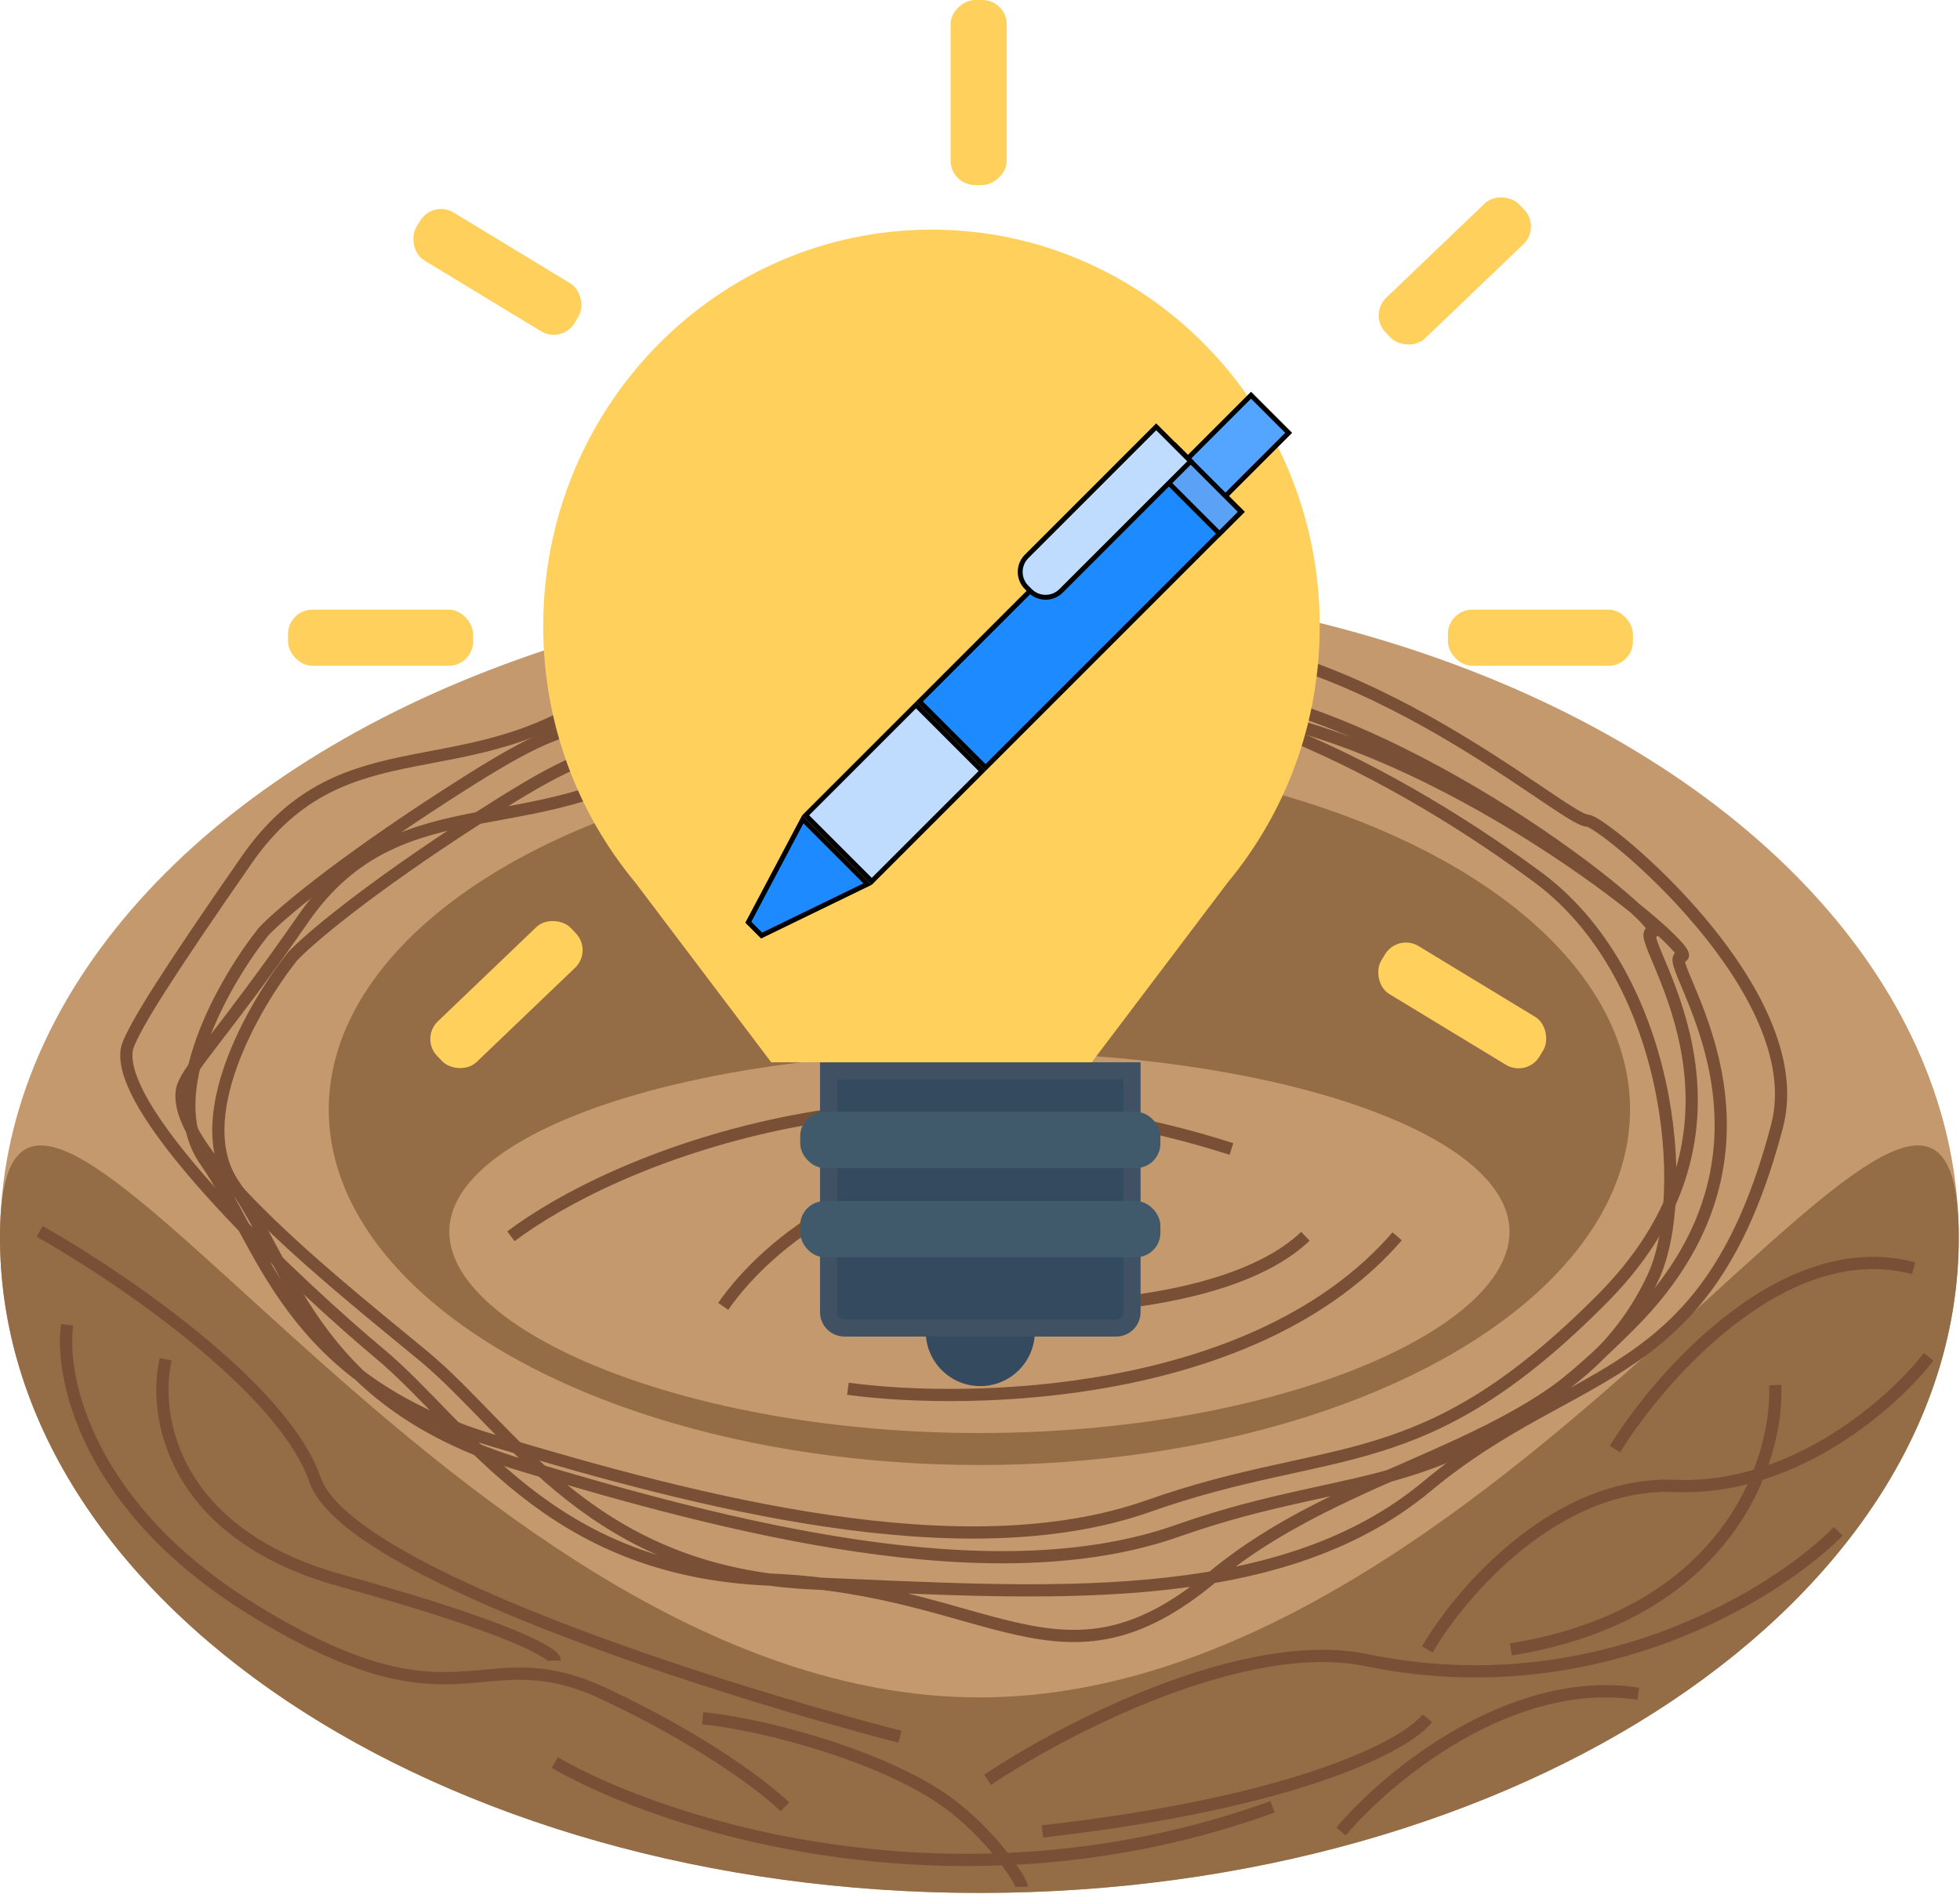<svg width="803" height="776" viewBox="0 0 803 776" fill="none" xmlns="http://www.w3.org/2000/svg">
<ellipse cx="401.252" cy="507.045" rx="401.252" ry="268.53" fill="#C4996D"/>
<path d="M802.505 507.045C802.505 655.35 622.858 775.575 401.252 775.575C179.647 775.575 0 655.35 0 507.045C0 358.74 179.647 695.47 401.252 695.47C622.858 695.47 802.505 358.74 802.505 507.045Z" fill="#946C45"/>
<ellipse cx="401.252" cy="454.649" rx="266.566" ry="145.601" fill="#946C45"/>
<path d="M618.434 504.672C618.434 545.377 521.198 587.151 401.252 587.151C281.306 587.151 184.071 545.377 184.071 504.672C184.071 463.968 281.306 430.97 401.252 430.97C521.198 430.97 618.434 463.968 618.434 504.672Z" fill="#C4996D"/>
<path d="M27.498 542.816C24.505 564.311 35.58 617.782 103.821 659.699C189.122 712.095 195.856 669.775 247.486 693.958C288.79 713.304 314.081 732.919 321.563 740.308M227.283 722.171C271.43 747.698 392.049 787.062 521.348 740.308M67.904 556.922C62.666 579.09 69.7 628.261 139.737 647.608C209.774 666.954 227.283 677.5 227.283 680.355M16.275 504.526C48.45 522.663 116.055 568.409 129.074 606.295C142.094 644.182 294.252 692.279 368.703 711.591M287.892 704.034C313.145 706.385 365.153 720.327 390.59 740.308C408.548 754.415 418.649 771.377 418.649 773.056M404.62 729.225C435.672 708.401 510.348 669.473 560.631 680.355C654.013 699.298 727.866 652.982 753.12 627.455M427.067 750.385C533.918 738.293 576.719 714.446 584.762 704.034M549.407 750.385C568.114 728.217 618.658 685.897 671.186 693.958M727.305 567.502C728.615 597.563 708.786 661.311 618.995 675.821M584.762 675.821C598.231 652.646 637.402 606.799 686.338 608.814C735.274 610.83 775.942 574.388 790.159 555.915M661.646 593.7C680.539 563.136 731.458 505.534 783.986 519.64" stroke="#795036" stroke-width="5"/>
<path d="M107.89 381.803C92.034 401.744 65.08 448.42 84.106 475.594C107.89 509.561 117.403 564.822 201.834 590.171C286.264 615.52 394.478 643.911 470.585 617.041C546.692 590.171 582.366 606.901 656.689 531.869C731.012 456.836 666.797 381.803 676.905 381.803C687.013 381.803 586.529 297.645 498.53 282.435C410.532 267.226 368.317 260.128 298.156 282.435C227.995 304.742 242.265 287.505 183.996 325.021C137.381 355.035 113.836 375.381 107.89 381.803ZM119.781 391.943C103.926 411.884 76.971 458.559 95.998 485.734C119.781 519.701 129.295 574.962 213.725 600.311C298.156 625.659 406.37 654.05 482.477 627.18C558.583 600.311 594.258 617.041 668.581 542.008C742.904 466.975 678.689 391.943 688.797 391.943C698.905 391.943 598.42 307.784 510.422 292.575C422.424 277.365 380.208 270.268 310.048 292.575C239.887 314.882 254.157 297.645 195.888 335.161C149.273 365.174 125.727 385.521 119.781 391.943Z" stroke="#795036" stroke-width="5"/>
<path d="M52.191 428.955C45.193 455.561 125.895 529.864 155.327 554.427C192.117 585.131 223.986 643.48 315.39 647.203C406.794 650.926 434.727 697.848 496.655 646.242C558.583 594.636 644.81 593.7 677.359 523.167C692.758 489.798 685.216 398.726 628.396 358.243C620.39 352.539 514.913 272.395 424.261 280.907C333.609 289.419 308.957 236.056 250.853 280.907C192.749 325.758 141.454 294.135 101.014 352.376C68.663 398.969 55.25 420.145 52.191 428.955ZM74.806 445.508C67.808 472.115 144.607 531.469 174.038 556.032C210.828 586.737 242.697 645.086 334.101 648.808C425.505 652.531 522.728 660.559 584.656 608.953C646.583 557.347 699.938 568.77 728.076 461.241C742.457 406.283 656.595 336.254 650.422 336.254C640.201 336.254 549.312 253.111 458.66 261.623C368.008 270.135 339.673 259.16 281.569 304.01C223.465 348.861 164.861 317.913 124.422 376.154C92.071 422.747 77.865 436.698 74.806 445.508Z" stroke="#795036" stroke-width="5"/>
<path d="M209.325 506.541C249.731 475.977 365.336 426.033 504.512 470.771M347.378 569.014C398.446 575.899 514.95 573.044 572.416 506.541M296.31 535.258C312.958 510.908 363.204 466.64 430.996 484.374M400.691 535.258C432.866 537.61 504.736 535.158 534.816 506.541" stroke="#795036" stroke-width="5"/>
<circle cx="401.623" cy="545.585" r="22.338" fill="#344A5E"/>
<path d="M339.463 438.749H463.783V537.615C463.783 541.205 460.872 544.115 457.283 544.115H345.963C342.373 544.115 339.463 541.205 339.463 537.615V438.749Z" fill="#344A5E" stroke="#3F5162" stroke-width="7"/>
<g filter="url(#filter0_i_2012_57)">
<path fill-rule="evenodd" clip-rule="evenodd" d="M523.005 361.552C546.515 333.234 560.695 296.582 560.695 256.547C560.695 166.824 489.476 94.09 401.623 94.09C313.769 94.09 242.55 166.824 242.55 256.547C242.55 296.582 256.73 333.235 280.241 361.553L335.963 435.249H467.283L523.005 361.552Z" fill="#FFD15C"/>
</g>
<rect x="327.84" y="455.557" width="147.565" height="23.015" rx="10" fill="#415A6B"/>
<rect x="327.84" y="492.109" width="147.565" height="23.015" rx="10" fill="#415A6B"/>
<rect x="172.152" y="425.397" width="75.813" height="23.015" rx="10" transform="rotate(-43.747 172.152 425.397)" fill="#FFD15C"/>
<rect x="177.324" y="81.905" width="75.813" height="23.015" rx="10" transform="rotate(31.253 177.324 81.905)" fill="#FFD15C"/>
<rect x="118" y="249.778" width="75.813" height="23.015" rx="10" fill="#FFD15C"/>
<rect x="560.695" y="128.913" width="75.813" height="23.015" rx="10" transform="rotate(-43.747 560.695 128.913)" fill="#FFD15C"/>
<rect x="572.636" y="382.451" width="75.813" height="23.015" rx="10" transform="rotate(31.253 572.636 382.451)" fill="#FFD15C"/>
<rect x="593.187" y="249.778" width="75.813" height="23.015" rx="10" fill="#FFD15C"/>
<rect x="389.438" y="75.813" width="75.813" height="23.015" rx="10" transform="rotate(-90 389.438 75.813)" fill="#FFD15C"/>
<rect x="330.077" y="334.032" width="63.926" height="38.288" transform="rotate(-45 330.077 334.032)" fill="#BFDCFF" stroke="black" stroke-width="2"/>
<rect x="376.694" y="287.415" width="148.164" height="38.288" transform="rotate(-45 376.694 287.415)" fill="#1E8AFF" stroke="black" stroke-width="2"/>
<path d="M312.033 383.322L306.584 377.873L328.913 335.696L355.451 362.234L312.033 383.322Z" fill="#1E8AFF" stroke="black" stroke-width="2"/>
<rect x="485.466" y="189.002" width="38.288" height="21.806" transform="rotate(-45 485.466 189.002)" fill="#54A5FF" stroke="black" stroke-width="2"/>
<rect x="472.517" y="191.592" width="12.65" height="38.288" transform="rotate(-45 472.517 191.592)" fill="#5BA2F7" stroke="black" stroke-width="2"/>
<path d="M420.61 240.688C417.095 237.173 417.095 231.475 420.61 227.96L473.692 174.877L487.817 189.002L434.735 242.084C431.22 245.599 425.521 245.599 422.007 242.084L420.61 240.688Z" fill="#BFDCFF" stroke="black" stroke-width="2"/>
<defs>
<filter id="filter0_i_2012_57" x="234.25" y="94.09" width="326.445" height="341.16" filterUnits="userSpaceOnUse" color-interpolation-filters="sRGB">
<feFlood flood-opacity="0" result="BackgroundImageFix"/>
<feBlend mode="normal" in="SourceGraphic" in2="BackgroundImageFix" result="shape"/>
<feColorMatrix in="SourceAlpha" type="matrix" values="0 0 0 0 0 0 0 0 0 0 0 0 0 0 0 0 0 0 127 0" result="hardAlpha"/>
<feOffset dx="-20"/>
<feGaussianBlur stdDeviation="4.15"/>
<feComposite in2="hardAlpha" operator="arithmetic" k2="-1" k3="1"/>
<feColorMatrix type="matrix" values="0 0 0 0 0 0 0 0 0 0 0 0 0 0 0 0 0 0 0.25 0"/>
<feBlend mode="normal" in2="shape" result="effect1_innerShadow_2012_57"/>
</filter>
</defs>
</svg>

